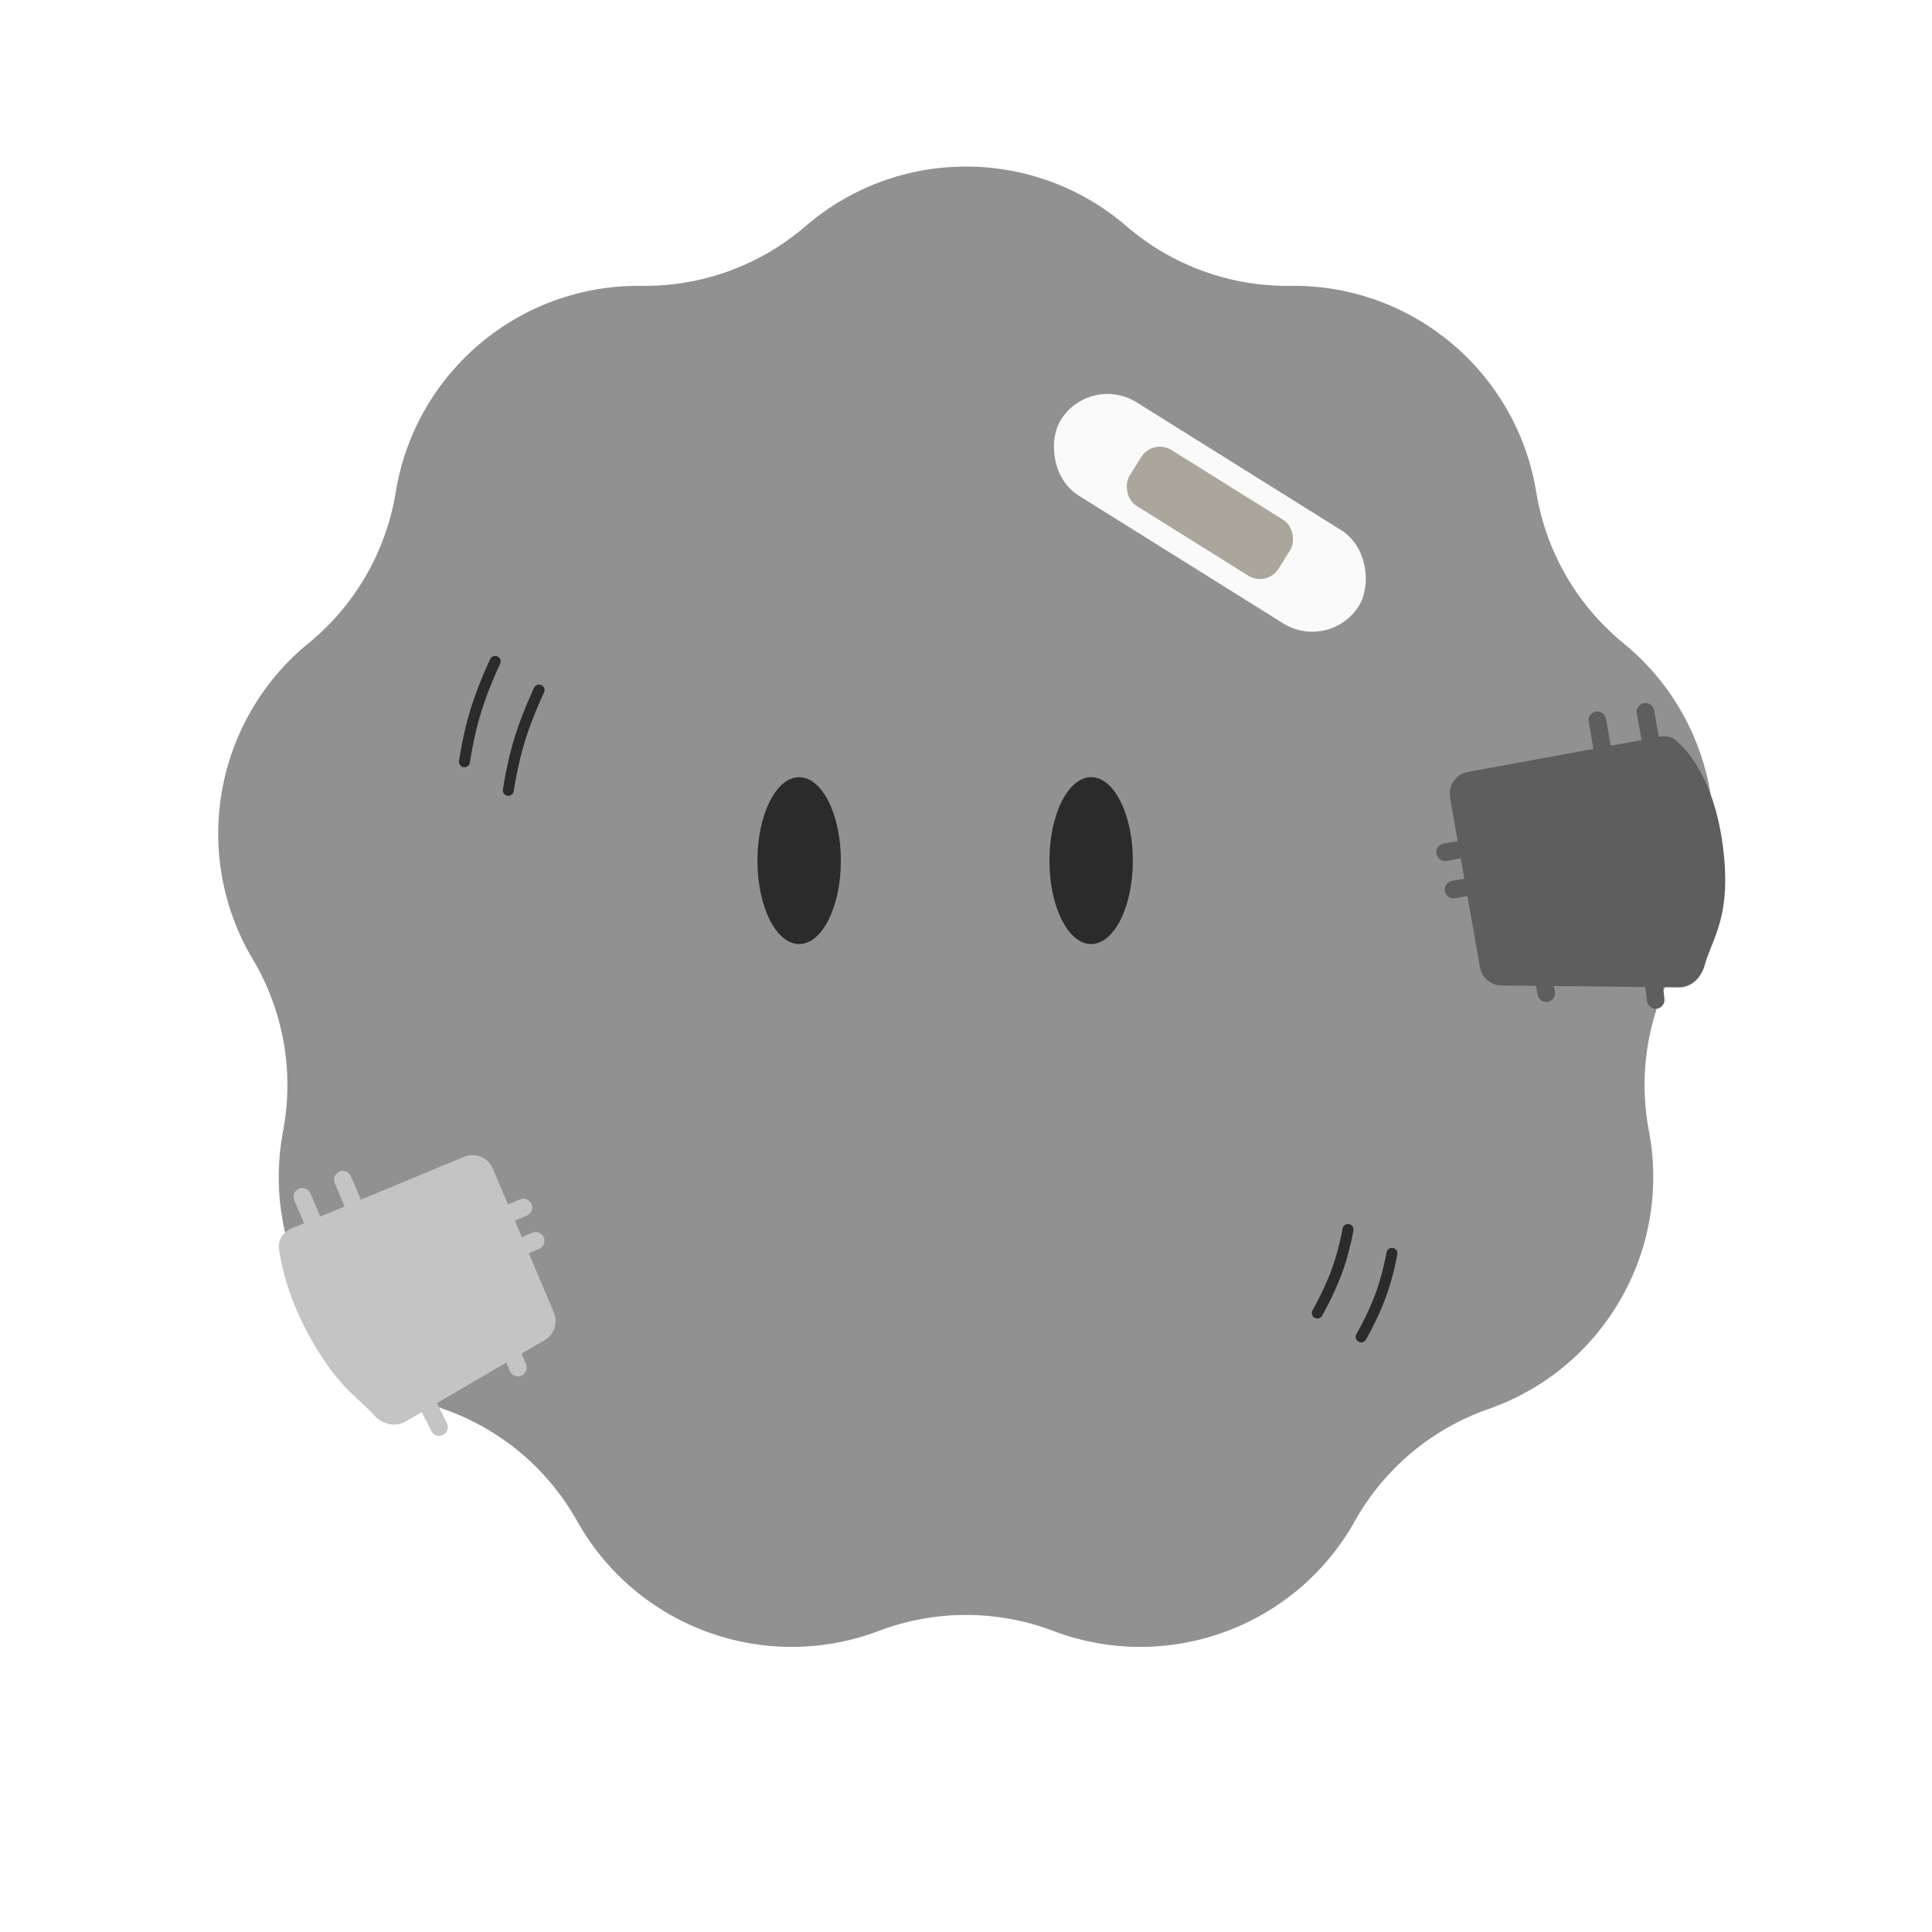 <svg width="88" height="88" viewBox="0 0 88 88" fill="none" xmlns="http://www.w3.org/2000/svg">
<g filter="url(#filter0_ii_347_9820)">
<path d="M36.688 12.304C40.89 8.681 47.11 8.681 51.312 12.304C53.383 14.09 56.038 15.056 58.773 15.02C64.32 14.945 69.085 18.944 69.975 24.419C70.414 27.119 71.826 29.565 73.945 31.296C78.242 34.804 79.322 40.93 76.484 45.697C75.085 48.047 74.594 50.829 75.106 53.516C76.142 58.966 73.032 64.353 67.794 66.18C65.211 67.081 63.047 68.897 61.711 71.284C59.002 76.125 53.157 78.252 47.97 76.285C45.412 75.316 42.588 75.316 40.03 76.285C34.843 78.252 28.998 76.125 26.289 71.284C24.953 68.897 22.789 67.081 20.206 66.18C14.968 64.353 11.858 58.966 12.894 53.516C13.405 50.829 12.915 48.047 11.516 45.697C8.678 40.93 9.758 34.804 14.055 31.296C16.174 29.565 17.586 27.119 18.025 24.419C18.915 18.944 23.68 14.945 29.227 15.02C31.962 15.056 34.617 14.09 36.688 12.304Z" fill="#919191"/>
</g>
<g filter="url(#filter1_ii_347_9820)">
<ellipse cx="36.4" cy="40.2" rx="1.9" ry="3.8" fill="#2B2B2B"/>
</g>
<g filter="url(#filter2_ii_347_9820)">
<ellipse cx="49.7" cy="40.2" rx="1.9" ry="3.8" fill="#2B2B2B"/>
</g>
<rect x="49.649" y="17" width="16" height="5" rx="2.5" transform="rotate(32 49.649 17)" fill="#FAFAFA"/>
<rect x="52.512" y="19.968" width="8" height="3" rx="1" transform="rotate(32 52.512 19.968)" fill="#AAA69C"/>
<path d="M12.707 56.868C12.654 56.474 12.893 56.117 13.261 55.964L21.14 52.689C21.647 52.478 22.229 52.716 22.444 53.222L25.229 59.783C25.426 60.246 25.248 60.783 24.814 61.037L18.466 64.752C18.003 65.023 17.415 64.872 17.052 64.476C16.261 63.612 15.41 63.192 14.171 61C13.148 59.191 12.815 57.683 12.707 56.868Z" fill="#C4C4C4"/>
<path d="M13.772 54.512L14.554 56.353" stroke="#C4C4C4" stroke-width="0.8" stroke-linecap="round"/>
<path d="M15.613 53.73L16.395 55.572" stroke="#C4C4C4" stroke-width="0.8" stroke-linecap="round"/>
<path d="M23.841 55L22 55.781" stroke="#C4C4C4" stroke-width="0.8" stroke-linecap="round"/>
<path d="M23.593 62.293L22.812 60.452" stroke="#C4C4C4" stroke-width="0.8" stroke-linecap="round"/>
<path d="M24.401 56.518L22.56 57.3" stroke="#C4C4C4" stroke-width="0.8" stroke-linecap="round"/>
<path d="M20 65L19 63" stroke="#C4C4C4" stroke-width="0.8" stroke-linecap="round"/>
<path d="M75.967 34.071C75.934 34.045 75.867 34.018 75.75 34.039L66.941 35.654C66.67 35.703 66.491 35.962 66.538 36.232L67.904 43.975C67.945 44.212 68.15 44.385 68.391 44.388L76.494 44.474C76.751 44.477 77.047 44.249 77.157 43.852C77.248 43.528 77.369 43.224 77.484 42.933C77.495 42.907 77.505 42.88 77.516 42.854C77.643 42.533 77.766 42.213 77.867 41.839C78.064 41.102 78.18 40.118 77.973 38.562C77.585 35.643 76.424 34.442 75.967 34.071Z" fill="#5E5E5E" stroke="#5E5E5E"/>
<path d="M74.948 32.421L75.322 34.541" stroke="#5E5E5E" stroke-width="0.8" stroke-linecap="round"/>
<path d="M72.756 32.807L73.13 34.927" stroke="#5E5E5E" stroke-width="0.8" stroke-linecap="round"/>
<path d="M65.819 38.82L68.011 38.434" stroke="#5E5E5E" stroke-width="0.8" stroke-linecap="round"/>
<path d="M70.428 45.238L70.055 43.118" stroke="#5E5E5E" stroke-width="0.8" stroke-linecap="round"/>
<path d="M66.206 40.519L68.398 40.132" stroke="#5E5E5E" stroke-width="0.8" stroke-linecap="round"/>
<path d="M75.415 45.547L75.151 43.155" stroke="#5E5E5E" stroke-width="0.8" stroke-linecap="round"/>
<path d="M61.4 56C61.4 56 61.223 57.045 60.854 58.008C60.485 58.972 60 59.807 60 59.807" stroke="#2B2B2B" stroke-width="0.5" stroke-linecap="round"/>
<path d="M63.4 57.088C63.4 57.088 63.223 58.132 62.854 59.096C62.485 60.06 62 60.895 62 60.895" stroke="#2B2B2B" stroke-width="0.5" stroke-linecap="round"/>
<path d="M23.155 36C23.155 36 23.331 34.747 23.701 33.59C24.07 32.433 24.555 31.431 24.555 31.431" stroke="#2B2B2B" stroke-width="0.5" stroke-linecap="round"/>
<path d="M21.155 34.695C21.155 34.695 21.331 33.441 21.701 32.285C22.07 31.128 22.555 30.126 22.555 30.126" stroke="#2B2B2B" stroke-width="0.5" stroke-linecap="round"/>
<defs>
<filter id="filter0_ii_347_9820" x="9.939" y="5.587" width="68.122" height="75.427" filterUnits="userSpaceOnUse" color-interpolation-filters="sRGB">
<feFlood flood-opacity="0" result="BackgroundImageFix"/>
<feBlend mode="normal" in="SourceGraphic" in2="BackgroundImageFix" result="shape"/>
<feColorMatrix in="SourceAlpha" type="matrix" values="0 0 0 0 0 0 0 0 0 0 0 0 0 0 0 0 0 0 127 0" result="hardAlpha"/>
<feOffset dy="-6"/>
<feGaussianBlur stdDeviation="2"/>
<feComposite in2="hardAlpha" operator="arithmetic" k2="-1" k3="1"/>
<feColorMatrix type="matrix" values="0 0 0 0 0.142 0 0 0 0 0.142 0 0 0 0 0.142 0 0 0 0.25 0"/>
<feBlend mode="normal" in2="shape" result="effect1_innerShadow_347_9820"/>
<feColorMatrix in="SourceAlpha" type="matrix" values="0 0 0 0 0 0 0 0 0 0 0 0 0 0 0 0 0 0 127 0" result="hardAlpha"/>
<feOffset dy="4"/>
<feGaussianBlur stdDeviation="2"/>
<feComposite in2="hardAlpha" operator="arithmetic" k2="-1" k3="1"/>
<feColorMatrix type="matrix" values="0 0 0 0 0.675 0 0 0 0 0.673 0 0 0 0 0.673 0 0 0 0.25 0"/>
<feBlend mode="normal" in2="effect1_innerShadow_347_9820" result="effect2_innerShadow_347_9820"/>
</filter>
<filter id="filter1_ii_347_9820" x="34.5" y="35.5" width="3.8" height="8.5" filterUnits="userSpaceOnUse" color-interpolation-filters="sRGB">
<feFlood flood-opacity="0" result="BackgroundImageFix"/>
<feBlend mode="normal" in="SourceGraphic" in2="BackgroundImageFix" result="shape"/>
<feColorMatrix in="SourceAlpha" type="matrix" values="0 0 0 0 0 0 0 0 0 0 0 0 0 0 0 0 0 0 127 0" result="hardAlpha"/>
<feOffset dy="-1"/>
<feGaussianBlur stdDeviation="0.45"/>
<feComposite in2="hardAlpha" operator="arithmetic" k2="-1" k3="1"/>
<feColorMatrix type="matrix" values="0 0 0 0 1 0 0 0 0 1 0 0 0 0 1 0 0 0 0.25 0"/>
<feBlend mode="normal" in2="shape" result="effect1_innerShadow_347_9820"/>
<feColorMatrix in="SourceAlpha" type="matrix" values="0 0 0 0 0 0 0 0 0 0 0 0 0 0 0 0 0 0 127 0" result="hardAlpha"/>
<feOffset/>
<feGaussianBlur stdDeviation="0.4"/>
<feComposite in2="hardAlpha" operator="arithmetic" k2="-1" k3="1"/>
<feColorMatrix type="matrix" values="0 0 0 0 0.958 0 0 0 0 0.958 0 0 0 0 0.958 0 0 0 0.25 0"/>
<feBlend mode="normal" in2="effect1_innerShadow_347_9820" result="effect2_innerShadow_347_9820"/>
</filter>
<filter id="filter2_ii_347_9820" x="47.8" y="35.5" width="3.8" height="8.5" filterUnits="userSpaceOnUse" color-interpolation-filters="sRGB">
<feFlood flood-opacity="0" result="BackgroundImageFix"/>
<feBlend mode="normal" in="SourceGraphic" in2="BackgroundImageFix" result="shape"/>
<feColorMatrix in="SourceAlpha" type="matrix" values="0 0 0 0 0 0 0 0 0 0 0 0 0 0 0 0 0 0 127 0" result="hardAlpha"/>
<feOffset dy="-1"/>
<feGaussianBlur stdDeviation="0.45"/>
<feComposite in2="hardAlpha" operator="arithmetic" k2="-1" k3="1"/>
<feColorMatrix type="matrix" values="0 0 0 0 1 0 0 0 0 1 0 0 0 0 1 0 0 0 0.25 0"/>
<feBlend mode="normal" in2="shape" result="effect1_innerShadow_347_9820"/>
<feColorMatrix in="SourceAlpha" type="matrix" values="0 0 0 0 0 0 0 0 0 0 0 0 0 0 0 0 0 0 127 0" result="hardAlpha"/>
<feOffset/>
<feGaussianBlur stdDeviation="0.4"/>
<feComposite in2="hardAlpha" operator="arithmetic" k2="-1" k3="1"/>
<feColorMatrix type="matrix" values="0 0 0 0 0.958 0 0 0 0 0.958 0 0 0 0 0.958 0 0 0 0.25 0"/>
<feBlend mode="normal" in2="effect1_innerShadow_347_9820" result="effect2_innerShadow_347_9820"/>
</filter>
</defs>
</svg>
